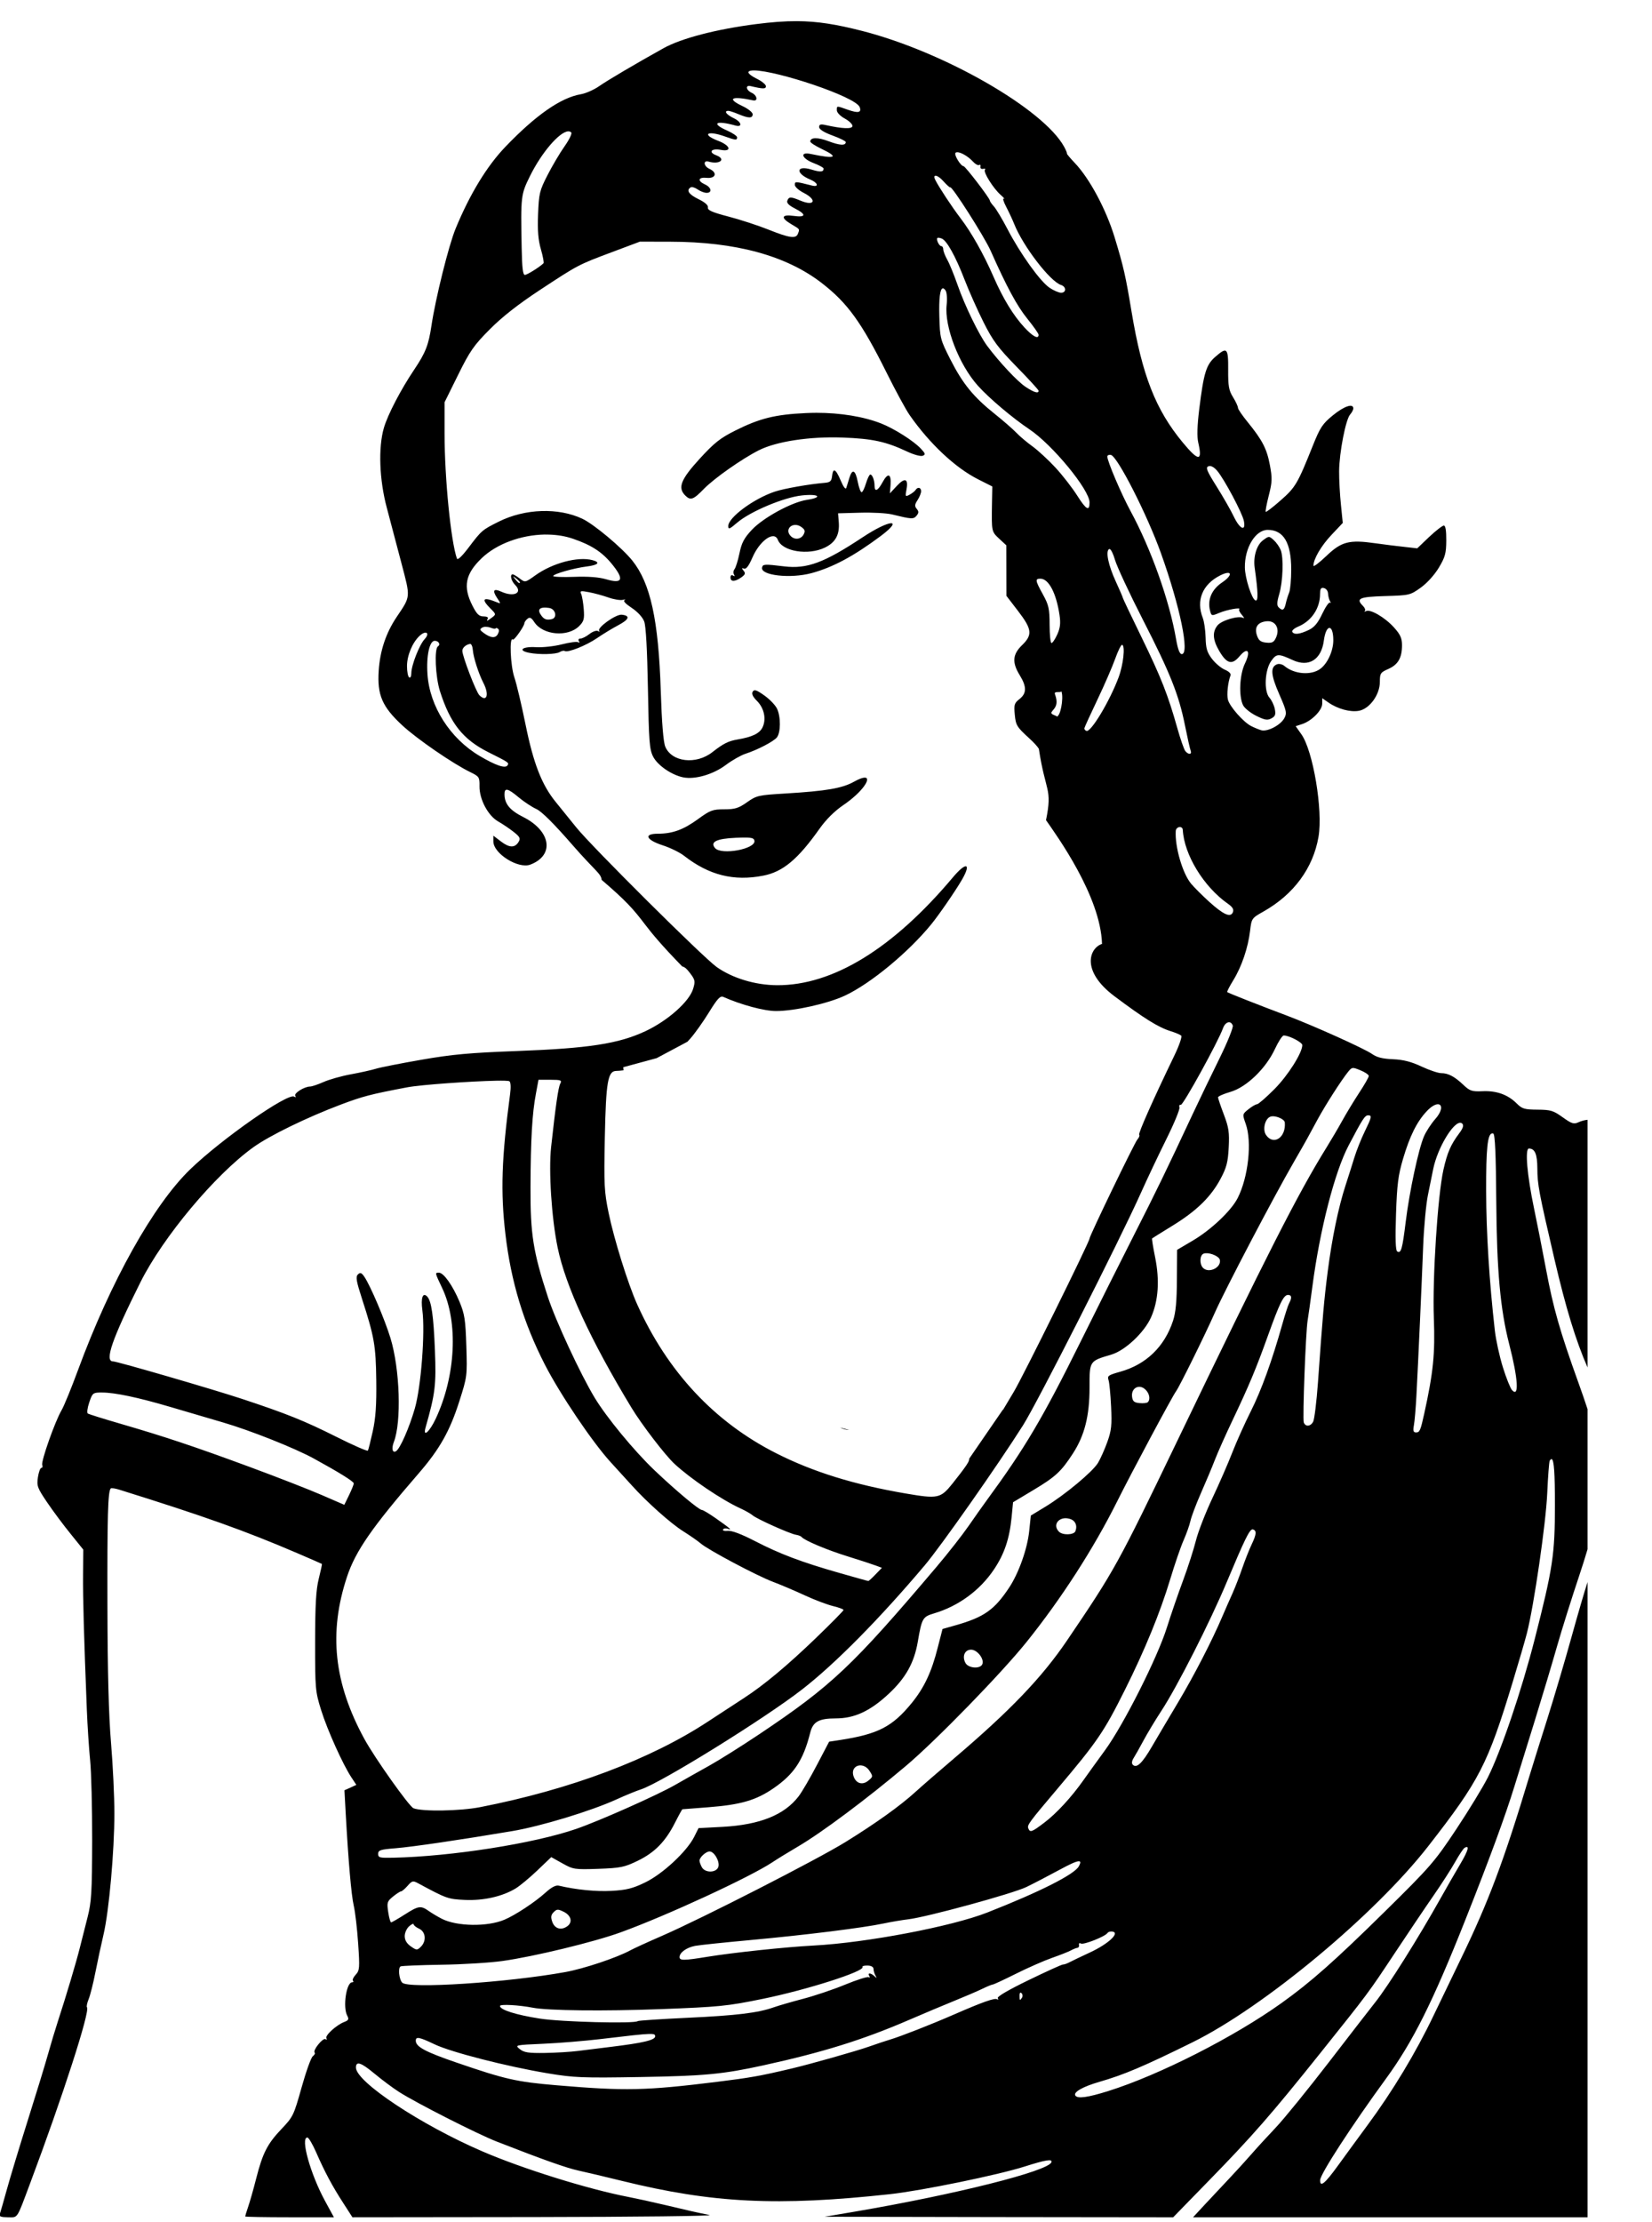 <?xml version="1.0" encoding="UTF-8" standalone="no"?>
<!-- Created with Inkscape (http://www.inkscape.org/) -->

<svg
   xmlns:dc="http://purl.org/dc/elements/1.1/"
   xmlns:cc="http://creativecommons.org/ns#"
   xmlns:rdf="http://www.w3.org/1999/02/22-rdf-syntax-ns#"
   xmlns:svg="http://www.w3.org/2000/svg"
   xmlns="http://www.w3.org/2000/svg"
   xmlns:sodipodi="http://sodipodi.sourceforge.net/DTD/sodipodi-0.dtd"
   xmlns:inkscape="http://www.inkscape.org/namespaces/inkscape"
   version="1.1"
   width="764.09"
   height="1027.36"
   id="svg2"
   inkscape:version="0.48.4 r9943 custom"
   sodipodi:docname="mymaid.svg">
  <sodipodi:namedview
     pagecolor="#ffffff"
     bordercolor="#666666"
     borderopacity="1"
     objecttolerance="10"
     gridtolerance="10"
     guidetolerance="10"
     inkscape:pageopacity="0"
     inkscape:pageshadow="2"
     inkscape:window-width="640"
     inkscape:window-height="480"
     id="namedview2990"
     showgrid="false"
     inkscape:zoom="0.31714785"
     inkscape:cx="492.23596"
     inkscape:cy="531.03272"
     inkscape:window-x="0"
     inkscape:window-y="22"
     inkscape:window-maximized="0"
     inkscape:current-layer="svg2" />
  <defs
     id="defs4" />
  <path
     style="fill:#000000"
     d="m 368.594,9.779 c -5.749,-0.024 -11.807,0.454 -19,1.375 -18.205,2.33 -34.506,6.569 -42.688,11.125 -13.237,7.371 -25.922,14.861 -29.844,17.594 -2.341,1.632 -6.12,3.303 -8.375,3.688 -9.292,1.583 -20.832,9.621 -34.906,24.281 -8.573,8.929 -16.461,21.866 -23.062,37.875 -3.184,7.721 -9.295,32.303 -11.156,44.812 -1.339,8.997 -2.719,12.519 -8,20.375 -6.178,9.19 -12.2,20.736 -14,26.875 -2.664,9.085 -2.118,24.078 1.344,36.969 1.59,5.92 4.597,17.357 6.719,25.438 4.292,16.349 4.413,15.263 -2.188,25.094 -4.909,7.312 -7.678,15.541 -8.281,24.812 -0.73,11.215 1.61,16.628 10.875,25.219 6.844,6.346 23.438,17.739 31.5,21.656 4.121,2.002 4.313,2.339 4.25,6.531 -0.091,6.033 3.972,13.638 8.656,16.281 1.999,1.128 5.179,3.28 7.094,4.781 2.926,2.295 3.298,3.043 2.344,4.625 -1.734,2.876 -4.263,2.813 -8.156,-0.156 l -3.531,-2.688 0,2.656 c 0,5.601 11.525,12.829 17.094,10.719 11.288,-4.277 9.605,-15.521 -3.281,-22 -6.162,-3.098 -8.627,-6.069 -8.656,-10.469 -0.021,-3.208 1.453,-2.891 6.594,1.406 2.441,2.04 6.12,4.455 8.156,5.375 2.42,1.093 8.147,6.805 16.562,16.469 10.874,12.487 13.25,13.188 13.625,16.281 11.287,9.686 14.514,13.305 20.125,20.688 3.094,4.071 7.766,9.725 17.125,19.312 1.359,0.366 2.184,1.214 3.594,3.062 2.392,3.136 2.511,3.804 1.469,7.281 -1.773,5.919 -11.715,14.745 -22.062,19.594 -12.403,5.812 -26.208,7.944 -59.562,9.188 -21.761,0.811 -29.87,1.554 -44.094,4.031 -9.584,1.669 -19.058,3.54 -21.031,4.156 -1.973,0.616 -7.162,1.77 -11.531,2.562 -4.369,0.793 -10.048,2.409 -12.656,3.562 -2.609,1.154 -5.417,2.094 -6.219,2.094 -2.624,0 -7.607,3.096 -6.875,4.281 0.435,0.704 0.255,0.842 -0.5,0.375 -2.941,-1.818 -33.626,19.637 -48.125,33.656 -16.987,16.425 -36.727,51.71 -51.844,92.719 -3.047,8.267 -6.464,16.657 -7.625,18.625 -3.003,5.09 -9.563,23.653 -8.938,25.281 0.288,0.751 0.105,1.375 -0.406,1.375 -0.512,0 -1.234,1.947 -1.594,4.344 -0.601,4.005 -0.235,4.94 4.312,11.656 2.721,4.019 7.582,10.53 10.812,14.5 l 5.844,7.25 -0.094,11.594 c -0.09,10.804 0.407,28.567 1.75,62.375 0.302,7.611 0.996,18.158 1.531,23.438 0.535,5.279 0.972,21.95 0.938,37.062 -0.054,23.99 -0.334,28.491 -2.125,35.5 -1.128,4.415 -2.748,10.805 -3.594,14.188 -1.661,6.645 -6.333,22.3 -10.094,33.812 -1.289,3.947 -3.37,10.865 -4.625,15.375 -1.255,4.51 -5.428,18.128 -9.25,30.25 -3.822,12.121 -8.226,26.643 -9.781,32.281 -1.556,5.638 -3.05,10.827 -3.312,11.531 -0.333,0.895 0.825,1.281 3.781,1.281 4.806,0 3.908,1.365 10.375,-15.875 14.994,-39.969 27.816,-79.622 26.219,-81.218 -0.288,-0.288 0.053,-1.989 0.781,-3.75 0.728,-1.761 2.126,-7.332 3.125,-12.406 0.999,-5.074 2.687,-12.927 3.75,-17.438 2.538,-10.768 5.025,-38.461 5.031,-56.062 0,-7.718 -0.699,-22.416 -1.562,-32.656 -1.072,-12.72 -1.588,-32.778 -1.656,-63.344 -0.092,-41.247 0.203,-52.86 1.531,-54.188 0.276,-0.276 2.067,-0.021 3.938,0.562 39.316,12.269 58.325,19.056 82.312,29.344 6.202,2.66 11.34,4.904 11.438,5 0.097,0.096 -0.555,3.151 -1.469,6.812 -1.274,5.106 -1.667,11.921 -1.688,29.219 -0.026,21.711 0.091,22.878 2.781,31.531 2.871,9.235 10.153,25.373 14.094,31.25 l 2.188,3.312 -2.75,1.281 -2.75,1.219 0.562,10.312 c 1.247,22.481 2.613,38.214 3.75,43.094 0.657,2.819 1.573,10.672 2.031,17.438 0.768,11.343 0.68,12.445 -1.125,14.406 -1.076,1.169 -1.662,2.431 -1.281,2.812 0.381,0.381 0.228,0.719 -0.375,0.719 -2.69,0 -4.39,11.466 -2.281,15.406 0.885,1.654 0.622,2.178 -1.375,2.938 -3.649,1.387 -9.012,6.299 -8.25,7.531 0.38,0.614 0.185,0.791 -0.438,0.406 -1.201,-0.742 -5.997,5.222 -5,6.219 0.335,0.335 -0.065,1.099 -0.875,1.719 -0.81,0.62 -3.137,7.14 -5.188,14.469 -3.564,12.742 -3.945,13.534 -9.125,18.969 -6.666,6.993 -8.834,11.206 -11.844,23.031 -1.291,5.074 -2.989,11.002 -3.75,13.188 -0.761,2.185 -1.344,4.164 -1.344,4.375 0,0.211 9.241,0.375 20.531,0.375 l 20.5,0 -4.031,-7.406 c -6.804,-12.447 -11.579,-29.469 -8.25,-29.469 0.599,0 2.432,3.1 4.094,6.906 4.002,9.163 7.574,15.786 12.625,23.562 l 4.125,6.406 84.625,-0.094 c 46.534,-0.061 82.786,-0.48 80.531,-0.938 -6.923,-1.402 -8.843,-1.868 -20.5,-4.625 -6.202,-1.466 -13.837,-3.121 -16.938,-3.719 -18.77,-3.618 -48.915,-13.028 -67.562,-21.062 C 194.674,982.352 164.625,962.445 164.625,955.842 c 0,-3.127 2.368,-2.363 8.469,2.719 3.532,2.942 8.712,6.798 11.531,8.594 8.111,5.167 36.122,19.392 45.125,22.906 21.448,8.371 32.263,12.217 37.906,13.437 3.383,0.732 12.407,2.865 20.062,4.75 41.821,10.298 71.842,11.792 123.969,6.125 14.428,-1.569 49.934,-8.859 62.156,-12.75 9.798,-3.119 13.003,-3.635 12.469,-2.031 -1.374,4.122 -44.407,14.929 -91.031,22.875 l -13.844,2.344 80.594,0.156 80.594,0.094 16.781,-17.219 c 19.838,-20.332 28.669,-30.423 51.219,-58.625 22.442,-28.068 22.013,-27.466 34.594,-46.438 6.052,-9.126 14.03,-20.988 17.75,-26.344 3.72,-5.356 8.246,-12.383 10.062,-15.625 1.816,-3.242 3.765,-6.162 4.312,-6.5 2.525,-1.561 1.826,1.12 -1.969,7.5 -2.275,3.824 -6.316,10.864 -9,15.656 -10.384,18.542 -24.398,40.812 -30.281,48.188 -2.024,2.537 -11.666,15.002 -21.438,27.688 -9.771,12.685 -20.815,26.272 -24.562,30.219 -3.747,3.946 -8.802,9.462 -11.25,12.281 -2.448,2.819 -7.095,7.898 -10.281,11.281 -3.187,3.383 -8.266,8.79 -11.281,12.031 l -5.469,5.906 132.906,0 49.562,0 0,-293.656 c -1.373,4.167 -4.506,14.867 -7.344,25.125 -3.041,10.994 -8.16,28.289 -11.375,38.438 -3.215,10.148 -6.947,22.036 -8.281,26.469 -11.712,38.893 -18.819,57.831 -31.625,84.219 -4.651,9.584 -10.306,21.333 -12.594,26.125 -8.232,17.241 -18.963,35.023 -30.594,50.75 -4.169,5.638 -10.312,14.067 -13.688,18.719 -6.075,8.371 -8.258,10.1 -8.188,6.625 0.056,-2.796 14.409,-24.908 30.438,-46.875 12.437,-17.044 21.601,-35.335 36.625,-73.188 11.4,-28.722 18.524,-48.115 22.844,-62.125 1.738,-5.638 5.968,-19.225 9.375,-30.219 3.406,-10.994 8.026,-26.451 10.281,-34.344 2.255,-7.893 6.904,-22.664 10.312,-32.812 1.434,-4.271 2.683,-8.272 3.812,-12.094 l 0,-64.75 c -1.228,-3.752 -2.62,-7.791 -4.25,-12.312 -8.563,-23.757 -11.618,-34.504 -14.938,-52.281 -1.684,-9.021 -4.203,-21.735 -5.562,-28.219 -3.218,-15.349 -4.28,-27.688 -2.375,-27.688 2.76,0 3.869,2.563 3.906,9.188 0.042,7.512 0.638,10.79 7.938,42.094 5.245,22.495 9.849,37.544 15.281,49.938 l 0,-114.5 c -1.434,0.138 -2.825,0.518 -4.156,1.125 -2.2,1.002 -3.18,0.7 -7.375,-2.312 -4.285,-3.077 -5.538,-3.461 -11.594,-3.5 -6.033,-0.039 -7.148,-0.364 -9.656,-2.875 -4.062,-4.066 -9.34,-5.953 -15.75,-5.656 -4.929,0.228 -5.913,-0.103 -8.875,-2.906 -4.104,-3.884 -7.018,-5.438 -10.281,-5.438 -1.383,0 -5.472,-1.368 -9.094,-3.062 -4.773,-2.234 -8.412,-3.175 -13.219,-3.375 -4.811,-0.2 -7.452,-0.846 -9.688,-2.438 -3.423,-2.437 -27.399,-13.231 -39.594,-17.812 -12.767,-4.796 -26.971,-10.393 -27.375,-10.781 -0.207,-0.199 1.062,-2.656 2.812,-5.5 3.88,-6.306 6.823,-15.015 7.75,-22.812 0.685,-5.763 0.753,-5.871 6.188,-8.938 14.011,-7.907 22.987,-20.072 25.469,-34.562 2.102,-12.274 -2.498,-39.762 -7.938,-47.406 l -2.625,-3.719 3.062,-1 c 4.438,-1.494 9.219,-6.388 9.219,-9.406 l 0,-2.531 2.844,1.969 c 4.252,2.983 10.167,4.592 14.156,3.844 4.931,-0.925 9.656,-7.449 9.656,-13.344 0,-3.958 0.282,-4.387 3.938,-6 4.484,-1.978 6.312,-5.132 6.312,-10.969 0,-3.226 -0.743,-4.922 -3.75,-8.25 -4.198,-4.647 -11.021,-8.601 -12.938,-7.5 -0.685,0.394 -0.896,0.377 -0.5,-0.062 0.396,-0.439 0.006,-1.462 -0.812,-2.281 -3.502,-3.502 -1.892,-4.268 10.094,-4.625 11.374,-0.339 11.676,-0.379 16.625,-3.938 2.954,-2.124 6.381,-5.96 8.344,-9.25 2.874,-4.816 3.372,-6.556 3.406,-12.5 0.026,-4.566 -0.345,-6.906 -1.125,-6.906 -0.65,0 -3.722,2.357 -6.781,5.25 l -5.531,5.281 -5.812,-0.656 c -3.197,-0.34 -9.303,-1.085 -13.531,-1.688 -12.138,-1.728 -15.664,-0.824 -22.688,5.875 -3.29,3.138 -5.969,5.168 -5.969,4.5 0,-3.081 3.556,-9.188 8.344,-14.25 l 5.219,-5.531 -0.844,-8.375 c -0.481,-4.601 -0.875,-11.585 -0.844,-15.531 0.068,-8.61 3.061,-23.962 5.094,-26.219 0.802,-0.89 1.469,-2.152 1.469,-2.812 0,-2.483 -4.209,-1.074 -9.438,3.188 -4.768,3.886 -5.9,5.564 -9.312,14.094 -7.033,17.581 -8.014,19.223 -14.844,25.219 -3.58,3.143 -6.674,5.544 -6.906,5.312 -0.232,-0.232 0.404,-3.637 1.406,-7.562 1.6,-6.267 1.641,-7.979 0.5,-14.094 -1.393,-7.466 -3.451,-11.474 -10.344,-19.938 -2.404,-2.952 -4.406,-5.854 -4.406,-6.5 0,-0.646 -1.013,-2.866 -2.281,-4.906 -1.951,-3.137 -2.303,-5.1 -2.25,-12.688 0.072,-10.196 -0.518,-10.743 -6.062,-5.875 -4.096,3.597 -5.243,7.321 -7.312,24 -0.955,7.696 -1.091,12.85 -0.469,15.531 2.054,8.858 0.154,8.819 -7.219,-0.094 -12.509,-15.121 -18.733,-30.984 -23.625,-60.406 -2.777,-16.703 -3.672,-20.695 -7.844,-34.406 -3.918,-12.877 -11.567,-27.164 -18.406,-34.344 -2.148,-2.255 -3.799,-4.228 -3.656,-4.375 0.143,-0.147 -0.409,-1.518 -1.25,-3.062 C 482.705,50.44 436.711,24.035 398.938,14.342 386.938,11.263 378.175,9.82 368.594,9.779 z M 348.812,32.561 c 10.343,0.046 46.942,12.094 48.812,16.969 0.966,2.518 -0.666,2.902 -5.438,1.219 -5.355,-1.889 -5.125,-1.94 -5.125,0.25 0,1.025 1.601,2.691 3.625,3.781 1.973,1.063 3.594,2.602 3.594,3.438 0,1.522 -4.485,1.362 -12.594,-0.438 -2.14,-0.475 -2.812,-0.247 -2.812,0.969 0,1.025 2.188,2.439 6.125,3.875 3.383,1.233 6.188,2.621 6.188,3.062 0,1.724 -2.796,1.562 -7.906,-0.375 -5.084,-1.927 -8.5,-1.865 -8.5,0.125 0,0.504 2.306,2.005 5.125,3.344 8.384,3.98 6.632,4.847 -4.875,2.406 -5.295,-1.123 -4.291,2.079 1.312,4.219 2.537,0.969 4.594,2.107 4.594,2.5 0,1.654 -1.408,1.757 -5.688,0.469 -7.073,-2.129 -7.436,1.757 -0.438,4.656 3.549,1.47 4.101,3.605 0.719,2.75 -7.756,-1.961 -7.906,-1.972 -7.906,-0.312 0,0.9 1.839,2.537 4.094,3.687 6.315,3.222 5.104,6.345 -1.406,3.625 -4.58,-1.913 -5.421,-1.917 -6.156,0 -0.403,1.049 0.718,2.175 3.5,3.594 5.43,2.77 5.184,4.225 -0.562,3.437 -5.706,-0.782 -6.147,0.857 -1.031,3.875 3.97,2.342 3.866,2.119 3,4.375 -0.924,2.409 -3.826,2.009 -13.625,-1.906 -4.862,-1.942 -13.238,-4.669 -18.594,-6.062 -7.497,-1.951 -9.637,-2.914 -9.406,-4.156 0.194,-1.044 -1.364,-2.412 -4.375,-3.875 -4.488,-2.18 -5.771,-4.111 -3.625,-5.437 0.563,-0.348 2.027,0.09 3.281,0.969 1.254,0.878 3.092,1.562 4.094,1.562 2.696,0 2.232,-2.531 -0.719,-3.875 -3.639,-1.658 -3.226,-3.447 0.719,-3.062 4.261,0.415 5.161,-2.403 1.312,-4.156 -2.692,-1.227 -3.019,-4.1 -0.375,-3.344 5.182,1.481 8.285,-1.118 3.5,-2.938 -3.784,-1.439 -2.223,-3.31 2.094,-2.5 5.354,1.004 4.54,-1.993 -1.125,-4.156 -7.987,-3.05 -5.06,-4.969 3.094,-2.031 4.935,1.778 5.625,1.812 5.625,0.406 0,-0.595 -2.057,-2.003 -4.594,-3.125 -7.671,-3.393 -5.272,-4.877 3.781,-2.344 3.411,0.954 2.892,-1.652 -0.656,-3.344 -3.491,-1.665 -4.822,-3.438 -2.594,-3.438 0.582,0 2.726,0.717 4.75,1.562 4.656,1.945 6.5,1.942 6.5,0 0,-0.843 -2.088,-2.526 -4.625,-3.719 -7.584,-3.565 -5.239,-4.856 4.844,-2.688 2.38,0.512 1.841,-2.362 -0.656,-3.5 -2.659,-1.211 -3.061,-3.704 -0.5,-3.094 5.814,1.384 7.098,1.363 7.062,0.031 -0.02,-0.775 -1.95,-2.341 -4.281,-3.469 -2.331,-1.128 -4.05,-2.499 -3.812,-3.062 0.227,-0.54 1.179,-0.757 2.656,-0.75 z m -85.969,28.156 c 0.127,-0.004 0.257,0.016 0.375,0.031 0.39,0.052 0.722,0.222 1,0.5 0.46,0.46 -0.946,3.353 -3.125,6.438 -2.179,3.084 -5.715,9.084 -7.875,13.312 -3.64,7.126 -3.972,8.415 -4.344,18.031 -0.296,7.637 0.054,11.921 1.312,16.25 0.94,3.234 1.476,6.149 1.188,6.438 -1.695,1.695 -7.509,5.332 -8.594,5.375 -0.945,0.037 -1.321,-3.266 -1.5,-12.531 -0.461,-23.863 -0.376,-24.618 3.812,-33.094 5.543,-11.217 13.807,-20.631 17.75,-20.75 z M 442.75,70.373 c 1.638,-0.029 5.101,1.935 7.281,4.344 1.061,1.172 2.341,1.873 2.844,1.562 0.502,-0.311 0.749,0.035 0.594,0.781 -0.156,0.752 0.43,1.189 1.281,1 0.846,-0.188 1.203,0.015 0.812,0.406 -0.948,0.948 3.8,8.56 7.219,11.594 1.499,1.33 2.165,2.133 1.5,1.781 -0.665,-0.352 -0.166,1.345 1.094,3.75 1.26,2.405 2.931,5.995 3.719,7.969 4.119,10.317 16.645,26.597 21.656,28.188 2.483,0.788 2.509,3.594 0.031,3.594 -1.044,0 -3.461,-1.044 -5.344,-2.312 -4.345,-2.928 -13.49,-15.681 -19.375,-26.969 -2.501,-4.798 -5.392,-9.598 -6.406,-10.687 -1.015,-1.089 -1.844,-2.316 -1.844,-2.687 0,-1.028 -11.311,-15.807 -12.125,-15.844 -1.305,-0.059 -4.416,-5.098 -3.781,-6.125 0.146,-0.236 0.466,-0.337 0.844,-0.344 z m -10.156,10.875 c 0.078,-0.012 0.186,-0.012 0.281,0 0.761,0.098 2.039,0.939 3.406,2.469 1.596,1.786 3.056,3.1 3.25,2.906 0.745,-0.745 15.81,22.888 18.625,29.219 7.482,16.826 12.233,25.604 17.031,31.531 2.855,3.527 5.188,6.845 5.188,7.406 0,2.196 -2.609,0.865 -6.594,-3.438 -5.112,-5.52 -9.911,-13.417 -14.25,-23.375 -4.577,-10.505 -10.207,-20.479 -15.312,-27.156 -3.916,-5.122 -9.857,-14.135 -11.594,-17.562 -0.642,-1.267 -0.574,-1.918 -0.031,-2 z m 1.25,28.687 c 0.13,-0.019 0.285,-0.022 0.469,0 0.368,0.043 0.799,0.171 1.25,0.344 2.334,0.896 6.357,8.092 10.594,19.062 2.008,5.199 5.926,13.997 8.719,19.562 4.295,8.559 6.657,11.773 15.281,20.594 5.608,5.736 10.216,10.733 10.219,11.156 0.011,1.418 -2.072,0.807 -6.031,-1.812 -3.793,-2.51 -12.224,-11.517 -17.75,-18.938 -3.752,-5.039 -10.317,-18.487 -13.688,-28.156 -1.568,-4.499 -3.673,-9.701 -4.719,-11.562 -1.045,-1.861 -1.906,-4.078 -1.906,-4.906 0,-0.829 -0.434,-1.5 -0.938,-1.5 -0.974,0 -2.438,-3.093 -1.781,-3.75 0.054,-0.054 0.151,-0.075 0.281,-0.094 z m -137.875,1.781 14.062,0.031 c 30.166,0.04 53.51,6.391 69.875,18.969 11.99,9.215 18.527,18.216 30.188,41.625 4.108,8.246 8.875,17.034 10.594,19.5 9.288,13.32 21.215,24.472 31.781,29.781 l 6.5,3.281 -0.156,8.25 c -0.196,12.605 -0.206,12.587 3.312,15.875 l 3.312,3.062 0.031,11.688 0.031,11.688 5.375,7 c 6.487,8.448 6.795,11.015 1.812,15.844 -4.376,4.242 -4.64,7.985 -1.031,13.844 3.284,5.331 3.222,8.398 -0.125,11.031 -2.412,1.897 -2.607,2.62 -2.156,7.312 0.461,4.802 0.98,5.623 6.531,10.688 2.384,2.175 3.982,3.951 4.594,5 3.059,20.319 6.366,17.971 3.312,32.969 5.044,7.264 25.224,35.066 25.906,57.219 -5.769,1.854 -9.989,12.393 5.75,24.188 13.634,10.217 20.305,14.389 25.906,16.125 2.255,0.699 4.477,1.642 4.969,2.094 0.495,0.455 -0.936,4.589 -3.219,9.312 -9.645,19.958 -16.766,35.953 -16.219,36.5 0.323,0.323 -0.044,1.327 -0.844,2.219 -1.285,1.432 -22.125,44.556 -22.125,45.781 0,1.498 -30.8,63.809 -35,70.812 l -5,8.375 -0.094,-0.062 -15.594,22.688 c 0.113,0.741 -0.307,1.477 -1.25,2.938 -0.99,1.534 -3.943,5.415 -6.531,8.625 -5.456,6.768 -6.666,7.034 -21.625,4.469 -23.897,-4.099 -42.771,-9.965 -59.781,-18.562 -28.593,-14.452 -50.257,-37.616 -64.312,-68.781 -4.285,-9.501 -10.752,-30.256 -13.25,-42.375 -2.014,-9.772 -2.199,-12.972 -1.75,-34.844 0.529,-25.799 1.387,-30.76 5.312,-30.781 0.711,-0.004 1.994,-0.118 3.344,-0.281 l -0.125,-1.438 15.438,-4.188 14.125,-7.531 0.031,0.031 1.375,-1.5 c 2.061,-2.304 5.961,-7.777 8.656,-12.156 3.94,-6.402 5.239,-7.786 6.656,-7.156 8.275,3.679 18.94,6.526 24.344,6.531 8.625,0.008 24.205,-3.49 32.031,-7.188 11.88,-5.613 29.148,-19.905 39.719,-32.812 3.607,-4.404 11.358,-15.656 14.312,-20.781 4.43,-7.685 1.887,-8.294 -4.219,-1.031 -27.679,32.926 -55.526,50.012 -81.344,49.875 -10.057,-0.053 -20.601,-3.24 -27.906,-8.406 -6.22,-4.399 -57.641,-55.501 -64.938,-64.531 -3.341,-4.136 -7.624,-9.433 -9.531,-11.781 -6.463,-7.956 -10.285,-17.777 -13.938,-35.75 -1.868,-9.195 -4.193,-18.993 -5.156,-21.781 -1.863,-5.39 -2.429,-19.242 -0.719,-17.531 0.536,0.536 5.312,-6.236 5.312,-7.531 0,-0.47 0.632,-1.42 1.406,-2.062 1.105,-0.917 1.817,-0.592 3.188,1.5 3.974,6.065 15.508,7.085 20.75,1.844 2.183,-2.184 2.485,-3.231 2.125,-7.844 -0.229,-2.935 -0.767,-6.08 -1.188,-7 -0.672,-1.471 -0.23,-1.553 3.656,-0.812 2.431,0.463 6.447,1.549 8.938,2.438 2.49,0.888 5.513,1.379 6.688,1.094 1.175,-0.285 1.534,-0.235 0.812,0.094 -0.83,0.379 0.368,1.685 3.25,3.594 2.731,1.809 5.071,4.34 5.812,6.312 0.801,2.132 1.395,13.047 1.719,30.969 0.443,24.486 0.694,28.138 2.406,31.5 2.064,4.053 8.586,8.524 13.938,9.594 5.429,1.086 13.867,-1.361 19.625,-5.688 2.916,-2.191 7.039,-4.533 9.156,-5.219 5.511,-1.784 12.931,-5.641 14.5,-7.531 1.828,-2.202 1.882,-9.672 0.062,-13.375 -0.819,-1.667 -3.512,-4.423 -5.938,-6.125 -3.553,-2.494 -4.571,-2.837 -5.281,-1.688 -0.603,0.976 0.01,2.322 1.969,4.281 3.39,3.39 4.44,8.572 2.5,12.375 -1.39,2.723 -4.781,4.325 -11.562,5.469 -4.198,0.708 -6.585,1.943 -11.562,5.844 -7.591,5.949 -18.88,4.594 -21.812,-2.594 -0.86,-2.108 -1.601,-11.248 -2.062,-25.812 -1.036,-32.684 -4.772,-49.723 -13.156,-60.156 -4.797,-5.97 -17.764,-16.824 -23.125,-19.344 -11.106,-5.221 -26.517,-4.694 -38.594,1.312 -7.763,3.861 -8.008,4.097 -13.969,11.969 -3.096,4.09 -5.129,6.008 -5.438,5.125 -2.816,-8.06 -5.704,-37.092 -5.719,-57.844 l 0,-14.406 6.25,-12.625 c 5.462,-11.077 7.286,-13.679 14.625,-21.062 5.698,-5.733 13.105,-11.568 23.219,-18.219 17.752,-11.674 17.668,-11.647 33.656,-17.625 z M 436,133.311 c 0.081,-0.019 0.163,-0.018 0.25,0 0.322,0.066 0.693,0.387 1.094,0.969 0.592,0.859 0.82,3.792 0.5,6.656 -1.115,9.974 5.696,27.648 14.469,37.406 5.216,5.802 16.076,14.956 23.844,20.156 10.634,7.119 27.755,27.915 27.781,33.75 0.019,4.262 -1.523,3.475 -5.594,-2.969 -2.284,-3.615 -6.854,-9.533 -10.188,-13.125 -3.334,-3.592 -8.11,-7.992 -10.594,-9.781 -2.484,-1.789 -5.83,-4.6 -7.406,-6.25 -1.576,-1.65 -6.051,-5.568 -10,-8.719 -9.856,-7.864 -14.851,-13.943 -20.562,-25.188 -4.745,-9.342 -4.842,-9.867 -5.125,-20 -0.228,-8.15 0.31,-12.615 1.531,-12.906 z m -58.469,57.531 c -1.593,10e-4 -3.213,0.051 -4.812,0.125 -14.178,0.657 -21.312,2.423 -32.531,8.031 -7.108,3.553 -9.816,5.692 -16.688,13.219 -8.657,9.482 -10.122,13.285 -6.562,16.844 2.458,2.458 3.73,1.997 8.688,-3.094 4.733,-4.86 17.646,-13.93 25.438,-17.844 8.112,-4.074 23.554,-6.397 38.594,-5.844 13.895,0.511 20.084,1.849 30.031,6.531 2.982,1.404 6.155,2.254 7.062,1.906 1.422,-0.546 1.307,-0.999 -0.812,-3.281 -3.296,-3.549 -12.312,-9.267 -18.375,-11.656 -8.068,-3.18 -18.879,-4.947 -30.031,-4.938 z m 135.625,19.438 c 0.198,-0.015 0.428,-0.014 0.656,0.031 3.013,0.602 16.773,27.606 23.156,45.438 8.861,24.754 13.376,46.656 9.625,46.656 -0.968,0 -1.822,-2.232 -2.625,-6.906 -3.058,-17.806 -11.568,-41.718 -21.062,-59.219 -4.335,-7.991 -10.75,-23.066 -10.75,-25.219 0,-0.443 0.405,-0.737 1,-0.781 z m 46.219,5.188 c 0.144,-0.018 0.284,-0.017 0.438,0 0.92,0.102 2.001,0.823 3.094,2.094 3.262,3.793 11.665,19.543 12.406,23.25 1.029,5.143 -1.873,3.865 -4.688,-2.062 -1.363,-2.871 -4.948,-9.113 -7.938,-13.875 -4.565,-7.271 -5.163,-8.77 -3.75,-9.312 0.136,-0.052 0.294,-0.076 0.438,-0.094 z m -173.469,2.031 c -0.526,-0.03 -0.856,0.863 -1.062,2.656 -0.265,2.307 -0.89,2.855 -3.406,3.062 -7.185,0.593 -18.782,2.637 -23.062,4.062 -9.767,3.254 -21.531,11.949 -21.531,15.906 0,1.715 0.568,1.482 4.125,-1.562 6.072,-5.198 21.701,-11.74 30.031,-12.594 7.895,-0.809 9.743,0.93 2.188,2.062 -6.987,1.048 -20.206,8.249 -25.469,13.875 -3.615,3.864 -4.725,6.064 -5.719,10.906 -0.683,3.328 -1.73,6.601 -2.281,7.281 -0.551,0.68 -0.636,1.793 -0.219,2.469 0.48,0.777 0.311,0.931 -0.438,0.469 -0.701,-0.433 -1.188,-0.072 -1.188,0.875 0,2.05 1.983,2.069 4.938,0 1.865,-1.306 2.102,-1.917 1.125,-3.094 -0.966,-1.164 -0.912,-1.417 0.219,-1 0.964,0.355 2.188,-1.265 3.844,-5.094 3.439,-7.954 10.094,-12.584 11.781,-8.188 2.052,5.348 14.008,7.31 21.75,3.562 4.966,-2.404 6.915,-6.063 6.406,-11.938 l -0.312,-3.906 10.188,-0.281 c 5.608,-0.163 12.278,0.186 14.844,0.812 8.982,2.193 9.862,2.266 11.25,0.594 1.077,-1.298 1.11,-1.964 0.094,-3.188 -1.024,-1.234 -0.961,-1.992 0.375,-4.031 0.912,-1.392 1.656,-3.259 1.656,-4.125 0,-1.767 -1.599,-2.121 -2.562,-0.562 -0.347,0.561 -1.58,1.53 -2.75,2.156 -2.012,1.077 -2.079,0.95 -1.438,-2.469 0.936,-4.989 -0.776,-5.575 -4.531,-1.531 l -3.156,3.406 0.312,-4 c 0.361,-5.184 -1.264,-5.683 -3.719,-1.125 -2.139,3.972 -3.688,4.647 -3.688,1.625 0,-2.524 -1.001,-5.219 -1.969,-5.219 -0.414,0 -1.324,1.839 -2,4.094 -0.676,2.255 -1.585,4.094 -2.031,4.094 -0.447,0 -1.264,-2.166 -1.781,-4.844 -1.063,-5.504 -2.532,-6.19 -3.875,-1.75 -0.5,1.653 -1.134,3.717 -1.406,4.562 -0.303,0.941 -1.305,-0.333 -2.562,-3.312 -1.311,-3.106 -2.292,-4.68 -2.969,-4.719 z m 26.031,24.406 c -1.939,0.168 -6.803,2.42 -13.062,6.562 -17.733,11.736 -25.604,14.642 -36.156,13.375 -9.16,-1.1 -9.916,-1.077 -10.25,0.562 -0.742,3.638 13.129,5.192 22.875,2.562 9.838,-2.654 19.582,-7.858 32.125,-17.25 5.437,-4.072 6.407,-5.98 4.469,-5.812 z m -44.219,0.781 c 0.876,-0.027 1.861,0.208 2.812,0.875 1.779,1.246 2.012,1.932 1.156,3.531 -1.199,2.241 -4.057,2.63 -5.906,0.781 -2.405,-2.405 -0.69,-5.105 1.938,-5.188 z m 218.625,2.281 c 7.342,0 10.875,5.984 10.875,18.312 0,4.54 -0.413,9.33 -0.938,10.625 -0.525,1.295 -1.262,3.606 -1.594,5.156 -0.649,3.034 -1.509,3.491 -3.312,1.688 -0.837,-0.837 -0.779,-2.43 0.281,-6 1.739,-5.855 2.118,-16.958 0.688,-20.5 -0.569,-1.409 -2.013,-3.476 -3.219,-4.562 -2.167,-1.952 -2.239,-1.936 -5,0.125 -2.889,2.157 -4.516,7.536 -3.812,12.594 1.622,11.665 1.71,15.632 0.375,15.188 -1.698,-0.566 -4.829,-10.289 -4.906,-15.188 -0.145,-9.146 4.876,-17.438 10.562,-17.438 z m -334.438,2.156 c 0.72,-0.013 1.443,0.01 2.156,0.031 3.805,0.115 7.475,0.73 10.844,1.875 8.474,2.881 13.479,6.069 18.031,11.625 5.893,7.192 5.094,9.401 -2.562,7.156 -3.438,-1.008 -8.382,-1.361 -14.844,-1.125 -5.32,0.194 -9.657,0.019 -9.656,-0.375 0.001,-0.965 9.596,-3.689 15.625,-4.438 5.211,-0.647 6.317,-1.9 2.562,-2.906 -6.751,-1.809 -18.521,1.331 -26.469,7.031 -4.661,3.343 -4.732,3.357 -7.188,1.469 -1.362,-1.047 -2.827,-1.925 -3.25,-1.938 -1.454,-0.043 -0.762,3.019 1.094,4.875 3.707,3.707 -0.549,5.794 -6.406,3.125 -3.516,-1.602 -4.233,-0.612 -1.969,2.844 1.841,2.81 1.888,2.853 -0.125,2.031 -6.33,-2.584 -7.381,-1.569 -2.938,2.875 2.646,2.646 2.681,2.75 0.781,4.188 -2.339,1.77 -2.817,1.904 -1.969,0.531 0.359,-0.581 -0.493,-1.031 -1.969,-1.031 -2.095,0 -3.113,-0.969 -5.188,-5.062 -4.398,-8.68 -3.262,-14.54 4.25,-21.781 7.037,-6.784 18.388,-10.807 29.188,-11 z m 261.188,6.688 c 0.042,-0.006 0.079,-0.012 0.125,0 0.647,0.172 1.621,2.053 2.469,4.969 0.9,3.094 6.686,15.53 12.875,27.625 12.771,24.957 16.676,34.807 19.531,49.031 1.1,5.481 2.263,10.67 2.594,11.531 0.723,1.884 -0.947,2.078 -2.438,0.281 -0.585,-0.705 -2.265,-5.486 -3.719,-10.656 -4.301,-15.298 -7.505,-23.453 -16.594,-42.094 -4.734,-9.709 -8.625,-17.872 -8.625,-18.156 0,-0.284 -1.461,-3.649 -3.219,-7.469 -3.482,-7.569 -4.803,-13.994 -3.125,-15.031 0.039,-0.024 0.083,-0.025 0.125,-0.031 z M 568,264.842 c 1.659,0.055 0.876,2.007 -2.75,4.438 -4.8,3.217 -6.846,7.948 -5.594,12.938 0.653,2.603 0.741,2.604 4.281,1.125 3.61,-1.508 10.295,-2.701 9.25,-1.656 -0.306,0.306 0.231,1.464 1.219,2.594 0.988,1.129 1.262,1.765 0.594,1.375 -2.04,-1.189 -9.97,1.117 -11.875,3.469 -2.481,3.063 -2.204,6.696 0.812,11.844 3.469,5.919 5.899,6.563 9.344,2.469 3.83,-4.552 5.364,-2.54 2.531,3.312 -2.486,5.135 -2.934,15.083 -0.875,19.25 0.696,1.409 3.424,3.597 6.062,4.906 3.957,1.964 5.191,2.203 7.031,1.219 1.814,-0.971 2.109,-1.798 1.594,-4.375 -0.349,-1.743 -1.458,-4.071 -2.438,-5.156 -2.687,-2.977 -2.214,-12.824 0.781,-17.031 2.451,-3.442 3.272,-3.486 9.938,-0.406 7.451,3.443 13.256,-0.195 14.406,-9 1.015,-7.77 4.381,-7.87 4.375,-0.125 -0.005,4.893 -2.666,10.707 -6.031,13.188 -4.227,3.116 -12.052,2.502 -16.594,-1.344 -0.905,-0.766 -2.443,-1.139 -3.375,-0.781 -3.196,1.226 -2.93,4.914 0.969,13.781 3.483,7.921 3.649,8.862 2.312,11.25 -1.771,3.163 -7.791,6.267 -10.594,5.469 -1.128,-0.321 -3.236,-1.2 -4.688,-1.938 -3.614,-1.837 -9.956,-9.056 -10.75,-12.219 -0.601,-2.394 0.013,-8.077 1.219,-11.219 0.295,-0.769 -0.792,-1.847 -2.594,-2.594 -1.699,-0.704 -4.397,-2.945 -5.969,-5 -2.33,-3.046 -2.845,-4.892 -2.969,-9.906 -0.083,-3.383 -0.691,-7.475 -1.312,-9.062 -3.168,-8.089 -0.155,-15.46 7.969,-19.594 1.719,-0.875 2.965,-1.244 3.719,-1.219 z m -330.594,1.688 c 0.053,-0.053 0.5,0.269 1.312,0.906 0.987,0.774 1.75,1.537 1.75,1.75 0,0.844 -0.817,0.301 -2.156,-1.406 -0.638,-0.813 -0.959,-1.197 -0.906,-1.25 z m 243.812,1 c 3.83,0 7.335,6.658 8.844,16.844 0.564,3.806 0.286,5.979 -1.062,8.969 -0.979,2.17 -2.178,3.938 -2.656,3.938 -0.478,0 -0.865,-3.786 -0.875,-8.438 -0.016,-7.442 -0.404,-9.151 -3.094,-14.031 -3.575,-6.485 -3.691,-7.281 -1.156,-7.281 z m 130.656,4.25 c 0.144,0.004 0.295,0.06 0.469,0.094 0.987,0.19 1.846,1.284 1.906,2.469 0.06,1.184 0.453,2.781 0.906,3.562 0.453,0.781 0.48,1.092 0.031,0.688 -0.448,-0.405 -2.069,1.901 -3.594,5.125 -2.052,4.34 -3.693,6.302 -6.281,7.531 -4.208,1.998 -6.722,2.286 -7.594,0.875 -0.356,-0.576 0.908,-1.684 2.781,-2.469 6.122,-2.565 10.062,-8.462 10.062,-15.062 0,-2.087 0.305,-2.84 1.312,-2.812 z m -360.312,9.125 c 0.311,-0.018 0.657,-0.019 1.031,0 0.428,0.022 0.897,0.084 1.406,0.156 3.001,0.425 3.925,4.575 1.156,5.188 -2.577,0.57 -3.732,0.036 -5.219,-2.344 -1.142,-1.829 -0.55,-2.873 1.625,-3 z m 36.031,3.281 c -2.753,-0.303 -11.687,6.117 -10.438,7.5 0.405,0.449 0.179,0.471 -0.531,0.062 -0.723,-0.417 -2.492,0.189 -4,1.375 -1.48,1.164 -3.353,2.094 -4.156,2.094 -0.842,0 -1.141,0.505 -0.719,1.188 0.431,0.697 0.298,0.897 -0.344,0.5 -0.6,-0.37 -3.968,0.072 -7.469,0.969 -3.501,0.897 -8.908,1.503 -12.031,1.312 -6.291,-0.384 -8.641,1.509 -3.219,2.594 4.717,0.943 12.495,0.747 14.219,-0.344 0.819,-0.518 1.874,-0.74 2.312,-0.469 1.403,0.867 9.908,-2.521 14.938,-5.969 2.679,-1.836 7.049,-4.498 9.719,-5.906 5.161,-2.724 5.779,-4.46 1.719,-4.906 z m 298.969,3 c 3.645,0.089 5.424,3.645 3.625,7.594 -0.982,2.155 -1.789,2.576 -4.5,2.312 -2.56,-0.248 -3.504,-0.994 -4.281,-3.219 -1.337,-3.825 0.248,-6.245 4.375,-6.656 0.259,-0.026 0.538,-0.037 0.781,-0.031 z m -362.344,2.594 c 0.159,-0.017 0.297,-5e-4 0.469,0 0.686,0.003 1.442,0.115 2.125,0.375 1.316,0.5 2.406,0.676 2.406,0.375 0,-0.301 0.466,-0.287 1.031,0.062 0.681,0.421 0.672,1.306 0,2.562 -1.105,2.064 -3.34,1.829 -6.656,-0.625 -1.682,-1.244 -1.784,-1.64 -0.594,-2.375 0.31,-0.192 0.743,-0.324 1.219,-0.375 z m -27.375,2.688 c 1.046,0.027 1.202,1.241 -0.438,3 -2.435,2.614 -6.156,12.123 -6.156,15.75 0,1.462 -0.42,2.296 -1,1.938 -0.564,-0.348 -1,-2.693 -1,-5.219 0,-4.93 2.546,-11.027 5.938,-14.094 1.085,-0.981 2.029,-1.391 2.656,-1.375 z m 4.219,3.781 c 1.829,0 2.833,1.739 1.5,2.562 -1.764,1.09 -1.168,14.159 0.938,20.75 4.771,14.936 10.65,22.322 22.438,28.219 9.435,4.72 9.565,4.814 8.812,6.031 -0.983,1.59 -5.386,0.107 -12.875,-4.312 -13.66,-8.061 -23.137,-22.878 -24.156,-37.75 -0.586,-8.549 0.919,-15.5 3.344,-15.5 z m 16.375,1.438 c 0.564,-0.085 1.132,1.162 1.25,2.781 0.246,3.373 2.672,10.961 4.906,15.281 2.795,5.405 1.573,9.104 -1.875,5.656 -1.557,-1.557 -7.875,-18.028 -7.875,-20.531 0,-1.422 1.658,-2.894 3.594,-3.188 z m 301.5,0.406 c 0.035,-0.013 0.066,-0.01 0.094,0 1.483,0.542 0.527,9.227 -1.656,15.062 -4.149,11.089 -12.826,25.511 -14.875,24.75 -0.614,-0.228 -1.038,-0.788 -0.938,-1.281 0.1,-0.493 2.803,-6.422 6.031,-13.188 3.229,-6.765 6.953,-15.335 8.25,-19 1.216,-3.436 2.563,-6.153 3.094,-6.344 z m -28.813,21.834 c 1.748,0 -0.244,-1.558 0.433,-0.881 1.593,1.593 0.411,10.236 -1.182,11.829 -1.505,1.505 1.859,1.114 -1.76,-0.262 -3.54,-1.346 1.085,-2.068 1.065,-6.068 -0.02,-3.97 -2.57,-4.618 1.445,-4.618 z M 399.875,359.498 c -0.978,0.033 -2.604,0.62 -4.906,1.906 -5.433,3.037 -12.841,4.303 -31.719,5.438 -12.459,0.749 -13.3,0.917 -17.719,4.031 -3.918,2.762 -5.565,3.281 -10.562,3.281 -5.372,0 -6.474,0.419 -12.125,4.531 -6.775,4.93 -11.769,6.741 -18.625,6.75 -6.655,0.008 -5.415,2.857 2.344,5.375 3.364,1.092 7.789,3.226 9.781,4.781 11.575,9.034 23.035,11.915 36.75,9.219 9.025,-1.774 15.939,-7.529 25.938,-21.656 3.065,-4.331 7.008,-8.227 11,-10.938 8.88,-6.03 13.335,-12.836 9.844,-12.719 z m 145.781,22.844 c 0.121,-0.005 0.228,0.01 0.344,0.031 0.554,0.101 1.022,0.505 1.062,1.25 0.621,11.509 9.652,26.322 20.875,34.188 2.151,1.507 2.809,2.582 2.312,3.875 -1.032,2.688 -4.358,1.21 -11.094,-4.906 -3.169,-2.878 -6.883,-6.59 -8.281,-8.281 -3.943,-4.769 -7.505,-17.032 -7.062,-24.344 0.067,-1.106 0.995,-1.78 1.844,-1.812 z m -201.031,4.875 c 3.299,-0.003 4.105,0.383 4.312,1.438 0.759,3.851 -15.381,6.832 -18.25,3.375 -2.344,-2.825 0.731,-4.33 9.719,-4.719 1.727,-0.075 3.119,-0.093 4.219,-0.094 z m 223.625,85.375 c 0.137,-0.019 0.274,-0.016 0.406,0 0.635,0.076 1.176,0.574 1.531,1.5 0.323,0.841 -2.415,7.651 -6.094,15.125 -3.679,7.474 -9.304,19.11 -12.469,25.875 -12.159,25.995 -16.772,35.537 -27.125,55.875 -5.884,11.558 -16.995,33.77 -24.719,49.344 -17.58,35.444 -25.75,49.23 -43.406,73.312 -1.73,2.359 -5.494,7.66 -8.312,11.75 -2.819,4.09 -9.488,12.621 -14.844,18.938 -38.966,45.956 -48.502,54.983 -82,77.406 -8.175,5.472 -18.552,11.985 -23.062,14.5 -4.51,2.516 -11.678,6.536 -15.906,8.969 -8.084,4.65 -34.995,16.63 -45.781,20.344 -19.669,6.771 -57.653,12.719 -84.656,13.312 -6.186,0.136 -6.906,-0.027 -6.906,-1.781 0,-1.71 1.014,-2.044 7.938,-2.594 7.84,-0.623 30.085,-3.899 54.062,-7.938 13.192,-2.222 36.395,-9.254 48.25,-14.656 4.005,-1.825 9.074,-3.911 11.281,-4.625 9.312,-3.014 57.3,-32.771 74.656,-46.281 15.304,-11.912 35.633,-32.46 56.625,-57.312 7.58,-8.975 33.851,-46.388 45.469,-64.75 6.642,-10.498 44.478,-85.051 54.5,-107.406 2.907,-6.484 8.231,-17.735 11.844,-25 3.613,-7.265 6.292,-13.832 6,-14.594 -0.292,-0.762 -0.008,-1.259 0.625,-1.125 1.075,0.228 17.273,-29.187 19.5,-35.406 0.597,-1.667 1.634,-2.648 2.594,-2.781 z m 25.5,6.125 c 2.451,-0.023 8.594,3.144 8.594,4.438 0,3.585 -6.646,14.094 -12.938,20.406 -3.793,3.806 -7.401,6.936 -8,6.938 -0.599,0.003 -2.392,1.047 -3.969,2.312 -2.866,2.3 -2.835,2.298 -1.25,6.781 2.968,8.394 1.178,24.653 -3.75,34.312 -2.999,5.879 -12.435,14.769 -20.844,19.688 l -7.156,4.219 -0.094,13.75 c -0.049,10.007 -0.517,15.187 -1.781,19.031 -3.947,12.003 -12.423,20.2 -24.406,23.562 -5.517,1.548 -6.091,1.921 -5.438,3.844 0.402,1.182 0.927,6.696 1.188,12.25 0.403,8.608 0.18,11.034 -1.75,16.406 -1.246,3.466 -3.201,7.821 -4.312,9.656 -2.485,4.101 -15.219,14.704 -24.312,20.25 l -6.75,4.094 -0.75,7.188 c -0.864,8.219 -4.836,19.426 -9.281,26.125 -6.848,10.321 -11.614,13.665 -24.75,17.406 l -6.062,1.719 -2.219,8.625 c -2.831,11.233 -6.259,18.562 -12.094,25.688 -8.915,10.888 -15.509,14.283 -33,17 l -5.125,0.781 -5.656,10.781 c -3.101,5.923 -6.9,12.453 -8.469,14.5 -6.568,8.574 -17.849,13.12 -35.031,14.094 l -11.25,0.594 -2.062,4.125 c -3.45,6.767 -14.516,17.051 -22.594,20.969 -5.855,2.84 -8.714,3.526 -15.531,3.906 -7.122,0.397 -16.293,-0.487 -24.469,-2.406 -1.363,-0.32 -3.399,0.747 -6.125,3.219 -4.852,4.399 -13.966,10.406 -19,12.531 -7.904,3.337 -22.017,3.113 -28.969,-0.438 -1.815,-0.927 -4.535,-2.542 -6.031,-3.594 -3.706,-2.605 -4.715,-2.448 -11.156,1.656 -3.075,1.959 -5.891,3.579 -6.25,3.594 -0.359,0.014 -0.951,-2.131 -1.344,-4.75 -0.659,-4.395 -0.524,-4.932 2.156,-7.125 1.597,-1.307 3.3,-2.417 3.75,-2.438 0.45,-0.021 1.821,-1.178 3.062,-2.594 2.055,-2.344 2.48,-2.445 4.812,-1.188 13.243,7.136 13.817,7.354 21.656,7.719 8.609,0.4 17.311,-1.561 23.469,-5.281 1.973,-1.192 6.504,-4.953 10.062,-8.344 l 6.438,-6.156 5.156,2.875 c 4.956,2.786 5.576,2.917 16.594,2.531 10.347,-0.362 12.109,-0.747 18.25,-3.719 7.873,-3.81 12.86,-8.929 17.25,-17.625 1.716,-3.399 3.273,-6.174 3.406,-6.188 0.133,-0.013 5.539,-0.432 12.062,-0.938 14.917,-1.156 21.955,-3.205 29.969,-8.688 9.578,-6.552 13.861,-12.951 17.094,-25.781 1.276,-5.065 3.975,-6.594 11.781,-6.594 8.698,0 15.966,-3.38 24.594,-11.438 7.803,-7.287 11.714,-14.311 13.375,-24 1.868,-10.895 2.238,-11.553 7.531,-13.125 11.275,-3.348 21.186,-10.599 27.688,-20.281 4.829,-7.192 7.189,-14.15 8.188,-24.25 l 0.656,-6.844 9.594,-5.75 c 10.096,-6.055 12.709,-8.482 18.125,-16.844 5.379,-8.303 7.656,-17.357 7.656,-30.312 0,-12.576 -0.155,-12.298 10.156,-15.375 6.338,-1.891 15.202,-10.219 18.312,-17.25 3.387,-7.656 4.02,-17.1 1.875,-27.688 -0.949,-4.681 -1.577,-8.605 -1.406,-8.75 0.171,-0.145 4.448,-2.811 9.531,-5.938 11.098,-6.826 17.687,-13.271 22.156,-21.656 2.757,-5.173 3.403,-7.667 3.75,-14.469 0.356,-6.981 0.019,-9.224 -2.25,-15.219 -1.466,-3.873 -2.688,-7.457 -2.688,-7.938 0,-0.481 2.607,-1.618 5.75,-2.531 7.428,-2.159 16.364,-10.79 20.562,-19.812 1.599,-3.435 3.427,-6.244 4.062,-6.25 z m 31.938,15.031 c 0.738,-0.086 1.728,0.316 3.562,1.062 2.114,0.861 3.844,2.044 3.844,2.625 0,0.581 -2.02,4.084 -4.469,7.812 -2.449,3.728 -5.976,9.555 -7.844,12.938 -1.868,3.383 -5.121,8.899 -7.219,12.281 -13.325,21.486 -27.751,49.903 -68.625,134.812 -28.006,58.177 -29.308,60.517 -51.438,93.156 -11.594,17.1 -26.296,32.437 -52.062,54.344 -7.033,5.979 -15.104,12.977 -17.938,15.562 -7.114,6.491 -18.375,14.539 -32.406,23.219 -13.091,8.099 -66.481,35.393 -85,43.438 -6.484,2.816 -12.999,5.805 -14.5,6.625 -6.272,3.425 -21.461,8.5 -30.062,10.062 -26.835,4.874 -72.681,7.855 -75.5,4.906 -1.504,-1.573 -2.01,-7.071 -0.688,-7.531 0.734,-0.255 9.197,-0.614 18.781,-0.75 9.584,-0.136 22.268,-0.895 28.188,-1.719 14.598,-2.032 42.35,-8.76 54.656,-13.219 21.291,-7.713 60.282,-25.715 70.469,-32.562 1.916,-1.288 7.208,-4.54 11.719,-7.188 10.941,-6.421 31.853,-22.043 49.875,-37.25 13.934,-11.758 44.164,-42.806 55.812,-57.312 16.083,-20.028 31.008,-43.184 41.938,-65.094 6.596,-13.222 25.526,-48.599 27.156,-50.75 1.533,-2.023 13.289,-25.824 17.969,-36.375 4.809,-10.842 27.205,-53.518 36.562,-69.688 2.773,-4.792 5.515,-9.622 6.094,-10.688 0.579,-1.065 2.693,-4.961 4.719,-8.688 3.781,-6.957 11.105,-18.392 14.312,-22.344 0.862,-1.061 1.355,-1.601 2.094,-1.688 z m -376.625,5.438 5.5,0 c 4.902,0 5.408,0.21 4.562,1.812 -0.908,1.721 -2.084,9.866 -4.219,29.25 -1.209,10.974 0.208,32.971 3.031,46.594 3.678,17.746 15.251,42.793 34.125,73.938 4.694,7.746 15.513,21.877 19.844,25.906 7.447,6.93 21.84,16.665 30.562,20.656 2.245,1.027 4.8,2.477 5.656,3.219 1.91,1.655 17.175,8.502 20,8.969 1.128,0.186 2.281,0.62 2.562,0.969 1.335,1.652 11.77,6.055 21.312,9 5.814,1.794 11.758,3.757 13.219,4.312 l 2.688,1 -2.938,3.031 c -1.602,1.672 -3.104,3.062 -3.344,3.062 -0.24,0 -6.25,-1.687 -13.375,-3.719 -17.665,-5.038 -27.588,-8.806 -39.094,-14.75 -6.228,-3.217 -10.753,-4.914 -12.531,-4.719 -1.53,0.168 -2.511,-0.102 -2.188,-0.625 0.323,-0.523 1.32,-0.666 2.25,-0.312 2.214,0.843 0.945,-0.272 -5.719,-4.938 -2.961,-2.073 -5.811,-3.781 -6.344,-3.781 -1.323,0 -12.169,-9.074 -21.969,-18.406 -9.395,-8.946 -22.169,-24.451 -27.656,-33.562 -6.59,-10.942 -17.948,-35.357 -21.594,-46.5 -6.827,-20.867 -8.109,-28.997 -8.031,-50.656 0.081,-22.459 0.786,-34.266 2.5,-43.312 z m -19.656,0.438 c 1.619,-0.032 3.019,-0.029 4.062,0 1.193,0.033 1.92,0.124 2.125,0.25 0.623,0.385 0.769,2.692 0.344,5.875 -3.947,29.584 -4.48,45.203 -2.156,64.906 2.573,21.818 8.35,40.926 18.219,60.188 7.029,13.719 22.024,35.923 30.438,45.125 3.714,4.062 8.192,8.973 9.938,10.906 6.874,7.613 17.818,17.38 23.562,21 3.322,2.094 6.966,4.623 8.094,5.625 3.255,2.893 26.008,14.975 33.469,17.781 3.736,1.405 10.405,4.254 14.844,6.312 4.439,2.058 10.291,4.263 12.969,4.906 2.678,0.643 4.844,1.459 4.844,1.812 0,0.354 -5.656,6.088 -12.562,12.75 -13.3,12.829 -24.296,22.006 -33.562,28 -3.101,2.006 -10.45,6.792 -16.312,10.656 -26.692,17.595 -63.913,31.603 -105.688,39.75 -9.3,1.814 -26.724,2.094 -30.781,0.5 -1.999,-0.785 -17.885,-23.183 -22.688,-31.969 -14.159,-25.902 -16.653,-49.248 -8.031,-75.156 3.926,-11.799 11.587,-22.838 33.188,-47.781 9.629,-11.119 14.337,-19.498 18.688,-33.125 3.655,-11.449 3.719,-11.772 3.281,-25.562 -0.388,-12.209 -0.771,-14.842 -3.156,-20.562 -3.132,-7.512 -7.338,-13.438 -9.5,-13.438 -1.932,0 -1.953,-0.149 1.531,7.219 7.466,15.786 6.22,40.488 -3,60.219 -2.891,6.188 -6.114,8.985 -4.719,4.094 4.474,-15.684 4.941,-19.67 4.312,-35.625 -0.633,-16.075 -1.615,-22.927 -3.625,-24.938 -2.01,-2.01 -2.945,0.707 -2.188,6.344 1.362,10.132 -0.591,35.514 -3.5,45.531 -2.606,8.974 -6.795,18.506 -8.656,19.656 -1.668,1.031 -2.209,-1.181 -1.031,-4.219 3.611,-9.31 2.806,-33.772 -1.562,-48.062 -2.599,-8.501 -9.255,-24.171 -12.062,-28.312 -1.323,-1.952 -1.918,-2.139 -3,-1.094 -1.097,1.059 -0.745,3.095 1.906,11.281 5.67,17.507 6.389,21.523 6.594,37.719 0.144,11.412 -0.279,17.39 -1.625,23.5 -0.993,4.506 -2,8.533 -2.25,8.938 -0.25,0.404 -6.806,-2.469 -14.594,-6.375 -14.769,-7.407 -23.14,-10.765 -43.719,-17.562 -13.557,-4.478 -57.687,-17.312 -59.562,-17.312 -4.051,0 -0.46,-10.3 12.625,-36.5 10.505,-21.035 34.66,-49.909 52.406,-62.594 7.476,-5.344 24.607,-13.691 40.156,-19.562 10.352,-3.909 13.886,-4.814 30.781,-8.031 6.481,-1.234 29.822,-2.838 41.156,-3.062 z m 435.688,10.875 c 2.027,0.039 2.212,2.896 -1.281,6.875 -1.832,2.087 -4.159,5.622 -5.156,7.906 -2.552,5.844 -6.764,25.564 -8.5,39.719 -1.541,12.564 -2.143,14.64 -3.938,13.531 -0.739,-0.457 -0.905,-6.027 -0.531,-17.188 0.463,-13.812 1.002,-18.02 3.281,-25.719 3.077,-10.396 6.356,-17.008 10.875,-21.844 2.17,-2.321 4.034,-3.305 5.25,-3.281 z m -32.281,5.125 c 1.836,0 1.66,0.799 -1.688,7.688 -1.64,3.374 -3.736,8.68 -4.688,11.781 -0.951,3.101 -2.776,8.866 -4.062,12.812 -3.347,10.267 -6.312,24.605 -8.281,39.969 -1.703,13.287 -2.312,20.301 -4.5,51.156 -0.636,8.962 -1.66,17.174 -2.219,18.219 -1.216,2.272 -3.543,2.462 -4.344,0.375 -0.625,-1.628 0.902,-42.171 1.781,-47.188 0.297,-1.691 1.273,-8.61 2.156,-15.375 3.442,-26.374 10.326,-53.206 16.812,-65.531 6.514,-12.378 7.493,-13.906 9.031,-13.906 z m -44.375,0.438 c 2.211,-0.141 5.684,1.425 5.812,2.844 0.625,6.914 -5.161,10.834 -8.656,5.844 -1.729,-2.469 -0.563,-7.528 1.969,-8.5 0.249,-0.096 0.559,-0.167 0.875,-0.188 z m 86.906,3 c 0.351,-10e-4 0.675,0.081 0.938,0.344 0.832,0.832 0.468,2.091 -1.406,4.594 -3.871,5.169 -5.479,8.87 -7.25,16.75 -2.653,11.804 -5.134,50.052 -4.438,68.688 0.613,16.383 -0.249,25.01 -4.438,44.062 -1.732,7.88 -2.108,8.719 -3.812,8.719 -1.231,0 -1.447,-0.756 -0.969,-3.344 0.339,-1.832 0.859,-7.956 1.156,-13.594 0.863,-16.362 2.464,-51.925 3.125,-69.188 0.335,-8.739 1.335,-19.334 2.188,-23.562 0.852,-4.228 1.961,-9.704 2.469,-12.156 1.999,-9.653 9.044,-21.299 12.438,-21.312 z m 14.844,4.906 c 0.145,-0.007 0.31,0.01 0.469,0.062 0.831,0.277 1.243,9.356 1.406,31.594 0.232,31.671 1.857,49.741 5.969,65.75 4.126,16.064 4.69,24.924 1.312,21.281 -0.746,-0.805 -2.662,-5.54 -4.219,-10.531 -1.557,-4.992 -3.23,-12.627 -3.719,-16.938 -2.584,-22.786 -3.982,-45.386 -4.031,-64.469 -0.051,-19.612 0.636,-26.641 2.812,-26.75 z m -132.531,55.406 c 2.43,-0.175 6.251,1.486 6.562,3.094 0.695,3.579 -5.127,6.342 -7.781,3.688 -1.713,-1.713 -1.563,-5.898 0.25,-6.594 0.276,-0.106 0.622,-0.163 0.969,-0.188 z m 38.062,19.281 c 1.74,0 1.91,1.298 0.531,3.844 -0.53,0.979 -1.903,5.272 -3.094,9.5 -4.883,17.344 -9.763,30.749 -14.625,40.438 -2.829,5.638 -6.684,14.214 -8.562,19.062 -1.878,4.848 -6.016,14.353 -9.188,21.062 -3.172,6.709 -6.599,15.516 -7.625,19.594 -1.026,4.078 -3.683,12.367 -5.938,18.438 -2.255,6.07 -5.643,15.893 -7.5,21.812 -4.364,13.911 -20.019,44.962 -28.625,56.75 -3.646,4.994 -8.124,11.202 -9.938,13.781 -5.535,7.872 -12.488,15.4 -18.062,19.625 -5.96,4.517 -6.681,4.76 -7.5,2.625 -0.569,-1.484 0.517,-2.892 13.531,-18.281 18.473,-21.845 21.462,-26.237 31.125,-45.562 9.309,-18.617 16.37,-35.886 21,-51.25 2.081,-6.907 4.851,-14.978 6.156,-17.938 1.305,-2.959 2.758,-6.995 3.188,-8.969 0.429,-1.973 2.577,-7.707 4.812,-12.781 2.235,-5.074 5.17,-12.024 6.469,-15.406 1.299,-3.383 4.998,-11.672 8.219,-18.438 7.629,-16.026 10.923,-23.928 16.375,-39.125 5.377,-14.987 7.249,-18.781 9.25,-18.781 z m -68.812,42.469 c 0.895,-0.012 1.869,0.359 2.75,1.156 1.989,1.8 2.558,4.63 1.219,5.969 -0.403,0.403 -2.132,0.574 -3.844,0.406 -2.52,-0.247 -3.18,-0.836 -3.438,-3.062 -0.306,-2.651 1.343,-4.442 3.312,-4.469 z M 45.875,643.779 c 0.423,-0.011 0.893,0 1.438,0 5.765,0 16.533,2.253 31.25,6.594 6.484,1.912 17.515,5.16 24.562,7.219 12.673,3.703 33.133,11.829 42.062,16.719 11.657,6.384 18.438,10.595 18.438,11.469 0,0.524 -0.991,2.974 -2.188,5.438 l -2.188,4.469 -10.375,-4.5 c -5.709,-2.486 -20.752,-8.352 -33.438,-13.031 -25.884,-9.547 -39.161,-13.968 -59.781,-19.969 -7.778,-2.263 -14.531,-4.378 -15.031,-4.688 -0.5,-0.309 -0.205,-2.629 0.656,-5.156 1.341,-3.935 1.631,-4.486 4.594,-4.562 z m 342.719,16.188 c 1.272,0.678 2.69,1.049 4.188,1.125 z M 717.5,674.561 c 0.071,-0.022 0.123,-0.019 0.188,0 1.109,0.332 1.5,6.693 1.5,21.125 0,22.99 -0.92,29.116 -9.406,62.344 -5.935,23.241 -15.476,51.411 -21.562,63.562 -2.259,4.51 -8.891,15.384 -14.719,24.156 -9.964,14.999 -11.935,17.258 -32.938,37.938 -23.246,22.888 -34.264,32.633 -47.75,42.281 -22.019,15.754 -56.497,33.279 -80.156,40.719 -9.675,3.042 -14.324,3.661 -15.312,2.062 -0.958,-1.549 3.507,-4.09 11.188,-6.312 11.309,-3.272 20.194,-7 43.062,-18.281 33.058,-16.308 84.339,-58.99 109.031,-90.688 23.7,-30.425 27.432,-37.659 39.031,-75.844 2.76,-9.084 5.734,-19.274 6.594,-22.656 3.272,-12.875 8.747,-50.556 9.375,-64.531 0.354,-7.871 0.875,-14.702 1.156,-15.156 0.249,-0.402 0.506,-0.653 0.719,-0.719 z m -224.531,27.312 c 0.548,0.003 1.112,0.126 1.719,0.281 2.595,0.662 3.749,3.034 2.719,5.719 -0.687,1.789 -5.882,1.961 -7.594,0.25 -2.824,-2.824 -0.682,-6.269 3.156,-6.25 z m 86.344,5.156 c 0.096,-0.008 0.191,0.032 0.281,0.062 1.71,0.57 1.548,2.25 -0.688,6.938 -1.059,2.22 -2.987,7.054 -4.25,10.719 -1.263,3.665 -3.295,8.962 -4.562,11.781 -1.268,2.819 -3.399,7.649 -4.719,10.75 -4.825,11.333 -13.151,27.46 -20.625,39.969 -4.211,7.047 -9.606,16.152 -11.969,20.219 -4.453,7.664 -7.044,10.153 -8.812,8.406 -0.648,-0.64 -0.501,-1.771 0.438,-3.25 0.796,-1.254 2.813,-4.837 4.469,-7.938 1.655,-3.101 5.391,-9.333 8.344,-13.844 7.29,-11.136 22.329,-40.717 30.188,-59.438 8.169,-19.46 10.462,-24.25 11.906,-24.375 z m -130.156,55.625 c 2.818,0 6.144,4.245 5.219,6.656 -0.907,2.365 -6.495,1.989 -7.844,-0.531 -1.633,-3.052 -0.321,-6.125 2.625,-6.125 z m -51.062,53.5 c 1.402,0.054 2.936,0.797 4.031,2.469 1.709,2.609 1.712,2.783 -0.562,4.625 -2.723,2.205 -5.717,1.265 -6.812,-2.188 -0.972,-3.063 1.008,-4.996 3.344,-4.906 z m -69.906,39.781 c 2.165,0 4.836,4.687 4.062,7.125 -0.894,2.818 -6.168,2.907 -7.656,0.125 -0.584,-1.09 -1.062,-2.439 -1.062,-3 0,-1.508 2.998,-4.25 4.656,-4.25 z m 170.781,4.531 c 0.935,-0.008 0.86,0.779 0.031,2.312 -2.04,3.777 -17.901,11.785 -42.312,21.375 -16.535,6.496 -55.984,14 -80.344,15.281 -13.002,0.684 -37.324,3.269 -49.25,5.219 -10.866,1.777 -12.781,1.772 -12.781,0.125 0,-2.108 3.203,-4.417 7.188,-5.188 1.973,-0.382 13.472,-1.577 25.594,-2.688 25.756,-2.361 52.088,-5.66 61.531,-7.656 3.665,-0.775 8.792,-1.629 11.438,-1.938 8.575,-1.001 48.36,-11.866 54.688,-14.938 3.383,-1.642 10.166,-5.173 15.094,-7.844 5.053,-2.739 7.923,-4.052 9.125,-4.062 z M 257.938,882.873 c 0.643,-0.033 1.42,0.299 2.688,0.906 3.534,1.694 4.368,4.827 1.781,6.719 -2.826,2.067 -5.84,1.192 -6.969,-2.031 -0.769,-2.196 -0.607,-3.206 0.656,-4.469 0.708,-0.708 1.201,-1.092 1.844,-1.125 z m -66.812,6.531 c 0.104,0.013 0.188,0.102 0.188,0.219 0,0.468 1.122,1.389 2.531,2.031 3.086,1.406 3.499,5.741 0.781,8.375 -1.688,1.636 -1.973,1.643 -4.625,-0.219 -1.895,-1.33 -2.812,-2.883 -2.812,-4.75 0,-1.528 0.935,-3.566 2.062,-4.531 0.846,-0.724 1.563,-1.163 1.875,-1.125 z m 322.812,3.531 c 0.244,-0.008 0.476,0.013 0.719,0.062 3.368,0.68 -2.151,5.75 -10.5,9.625 -4.33,2.01 -8.677,4.096 -9.656,4.625 -0.979,0.529 -2.302,0.969 -2.875,0.969 -0.573,0 -7.716,3.245 -15.906,7.219 -9.395,4.559 -14.661,7.629 -14.219,8.344 0.386,0.625 0.257,0.852 -0.312,0.5 -1.148,-0.709 -6.752,1.286 -19.781,6.969 -10.923,4.764 -25.015,10.272 -29.719,11.656 -1.973,0.581 -6.367,2.052 -9.75,3.25 -5.818,2.06 -26.964,8.048 -35.875,10.156 -14.552,3.443 -19.156,4.246 -34.344,6.125 -33.023,4.085 -42.456,4.305 -74.312,1.594 -18.687,-1.59 -23.733,-2.759 -46.375,-10.531 -14.246,-4.89 -18.719,-7.257 -18.719,-10.062 0,-2.026 1.558,-1.745 8.75,1.688 7.582,3.618 33.286,10.212 52.25,13.375 12.169,2.03 15.916,2.181 43.062,1.719 29.578,-0.503 38.079,-1.317 56.75,-5.406 27.558,-6.035 46.075,-11.816 67.406,-21.031 6.691,-2.89 16.091,-6.849 20.875,-8.781 4.784,-1.932 10.575,-4.418 12.875,-5.531 2.3,-1.113 4.525,-2.031 4.938,-2.031 0.412,0 5.217,-2.236 10.688,-4.969 5.471,-2.733 12.96,-6.027 16.625,-7.312 3.665,-1.286 7.591,-2.825 8.719,-3.438 1.128,-0.613 2.499,-1.173 3.062,-1.219 0.564,-0.045 0.905,-0.654 0.75,-1.375 -0.155,-0.721 0.232,-1.003 0.844,-0.625 1.208,0.746 11.306,-3.247 12.344,-4.875 0.262,-0.411 0.956,-0.664 1.688,-0.688 z m -112.719,15.75 c 1.728,0.03 2.795,0.628 2.812,1.594 0.015,0.846 0.416,2.217 0.906,3.062 0.726,1.251 0.623,1.293 -0.5,0.25 -1.735,-1.61 -3.351,-1.642 -2.375,-0.062 0.407,0.658 0.278,0.877 -0.281,0.531 -0.553,-0.342 -5.495,1.228 -10.938,3.469 -5.443,2.241 -14.149,5.167 -19.375,6.531 -5.226,1.365 -11.339,3.143 -13.594,3.938 -7.31,2.575 -16.993,3.764 -39.906,4.844 -12.367,0.583 -22.729,1.261 -23,1.531 -1.271,1.271 -35.27,0.398 -45.25,-1.156 -11.069,-1.724 -18.469,-4.064 -18.469,-5.844 0,-0.929 8.748,-0.444 15.219,0.812 6.988,1.357 32.832,1.64 58.938,0.656 27.321,-1.03 30.894,-1.39 47.219,-4.719 20.558,-4.192 47.534,-12.805 46.312,-14.781 -0.24,-0.389 0.769,-0.682 2.281,-0.656 z m 70.75,12.531 c 0.037,-0.012 0.083,-0.006 0.125,0 0.112,0.015 0.27,0.114 0.406,0.25 0.507,0.507 0.598,1.418 0.219,2.031 -0.964,1.56 -1.156,1.423 -1.156,-0.906 0,-0.79 0.144,-1.294 0.406,-1.375 z M 300.25,940.311 c 0.437,-0.01 0.814,-0.017 1.125,0 1.491,0.081 1.656,0.468 1.656,1.094 0,1.737 -5.526,3.049 -20.5,4.875 -5.356,0.653 -12.274,1.509 -15.375,1.906 -3.101,0.397 -9.847,0.823 -15,0.906 -7.755,0.125 -9.8,-0.202 -11.75,-1.781 -2.332,-1.888 -2.191,-1.887 10.938,-2.469 7.294,-0.323 19.015,-1.288 26.062,-2.125 13.392,-1.591 19.788,-2.339 22.844,-2.406 z"
     id="path3069"
     inkscape:connector-curvature="0"
     sodipodi:nodetypes="csssssssssssssssssssccssssssscscssssssssscsssscscscccscsccsssccssccsccscccssssscccccssscscccccsscscssccscccccccssssscscsccccccsssscssssccccccccssssscssssssssccssssssccssssssssssscsssscccsccssssscccssssscccsssccccssssscsssssssssssssssssccsssssssssssssssssssscsssssscssssssssssssssssssssssscsccccsssssscsscccccccccssssssssscccccsssssssscsccssscssssssssccssscccccccsssssscccsscscssccccssssssscccccccssssssssssssscssscscssccsssssssscsscsssssssssccccsscccccssscssssssscccssssssscsscccssssscscsssscscssssssssssccsscsssscccscccsssscccssssssssscssssssssssssssssssscsscssccsssscsssscsssssssssscccsssscsssscccssscsssssssssssssscscssssssssscsscssssssssscssccsccsscssccccsscsccsscccssssssscssccccccsscssccssssscsssssssscsscscccsccsscscsscscsssssssssssscccsssscccsssccccsssssssscsssscsccsssssscsccsscssscccsssssscccscccscccccccscsssssscscccssccccssscsssssssscccssssscsssssssccsssssssssssssscssscssssssscssccssssssscscscccsssccsssssssccsccssssssssssssssscssssssssssssssssssssssssssssssscssssssscsssssssssssscssscccsssssssscscccssssssccssccssssssssssssssscssssssscscssccsssssccccscsccscccssssssssssssscsccscscccssssssccssscscsscssscssssscssssscsssccccccscccsscsscccccsssccsccssssssssssccsssscccccccccccscssccssssccccscscccsssccsscccscscccsssccssc" />
</svg>
